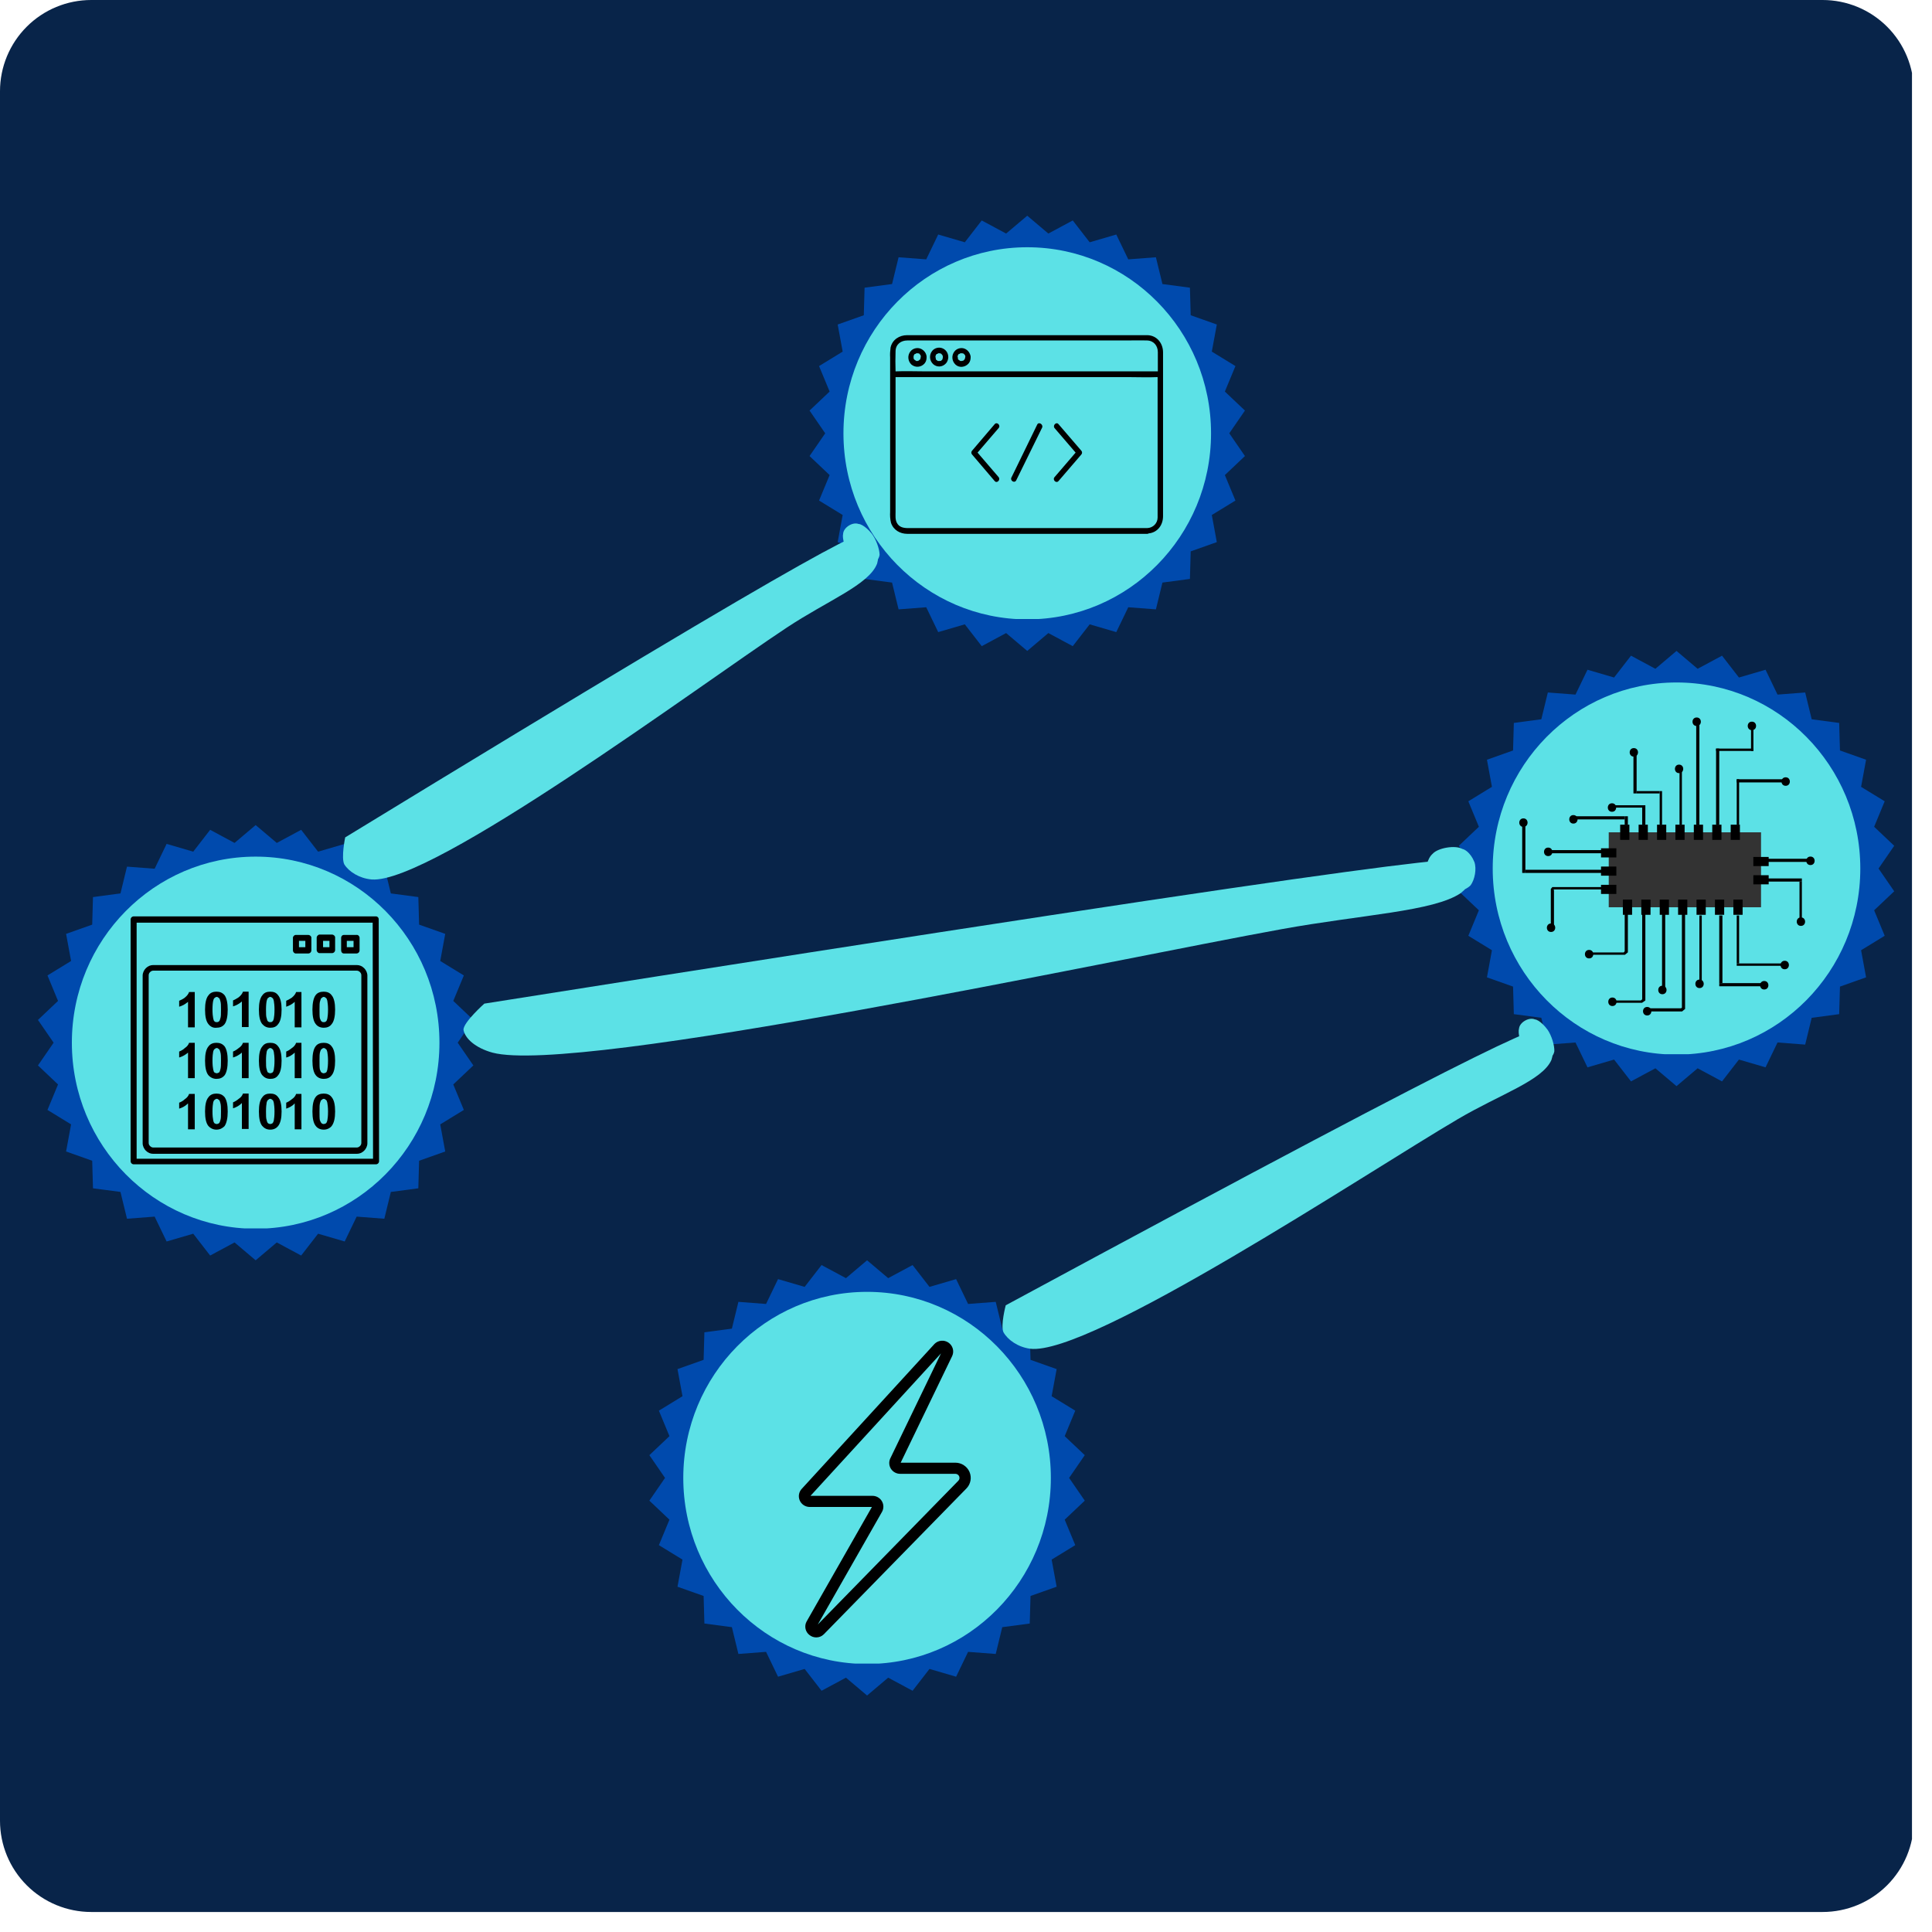 <svg xmlns="http://www.w3.org/2000/svg" xmlns:xlink="http://www.w3.org/1999/xlink" width="1080" zoomAndPan="magnify" viewBox="0 0 810 810" height="1080" preserveAspectRatio="xMidYMid meet" version="1.0"><defs><clipPath id="fee941bd50"><path d="M 0 0 L 802 0 L 802 801.609 L 0 801.609 Z M 0 0 " clip-rule="nonzero"/></clipPath><clipPath id="b2feb75d5e"><path d="M 38.25 0 L 764.141 0 C 774.285 0 784.016 4.031 791.188 11.203 C 798.363 18.375 802.391 28.105 802.391 38.25 L 802.391 763.359 C 802.391 773.504 798.363 783.23 791.188 790.406 C 784.016 797.578 774.285 801.609 764.141 801.609 L 38.25 801.609 C 28.105 801.609 18.375 797.578 11.203 790.406 C 4.031 783.23 0 773.504 0 763.359 L 0 38.25 C 0 28.105 4.031 18.375 11.203 11.203 C 18.375 4.031 28.105 0 38.25 0 Z M 38.25 0 " clip-rule="nonzero"/></clipPath><clipPath id="b289f53012"><path d="M 339.406 90.434 L 521.949 90.434 L 521.949 272.906 L 339.406 272.906 Z M 339.406 90.434 " clip-rule="nonzero"/></clipPath><clipPath id="7fbb266b05"><path d="M 430.68 90.434 L 439.531 97.918 L 449.758 92.426 L 456.855 101.578 L 468.004 98.324 L 473.031 108.738 L 484.621 107.859 L 487.359 119.086 L 498.879 120.621 L 499.207 132.172 L 510.156 136.051 L 508.059 147.414 L 517.961 153.477 L 513.531 164.16 L 521.949 172.129 L 515.383 181.668 L 521.949 191.203 L 513.531 199.176 L 517.961 209.859 L 508.059 215.918 L 510.156 227.285 L 499.207 231.164 L 498.879 242.715 L 487.359 244.246 L 484.621 255.477 L 473.031 254.594 L 468.004 265.016 L 456.855 261.758 L 449.758 270.906 L 439.531 265.414 L 430.68 272.906 L 421.82 265.414 L 411.598 270.906 L 404.5 261.758 L 393.348 265.016 L 388.324 254.594 L 376.734 255.477 L 373.996 244.246 L 362.477 242.715 L 362.148 231.164 L 351.199 227.285 L 353.293 215.918 L 343.395 209.859 L 347.82 199.176 L 339.406 191.203 L 345.969 181.668 L 339.406 172.129 L 347.82 164.16 L 343.395 153.477 L 353.293 147.414 L 351.199 136.051 L 362.148 132.172 L 362.477 120.621 L 373.996 119.086 L 376.734 107.859 L 388.324 108.738 L 393.348 98.324 L 404.5 101.578 L 411.598 92.426 L 421.82 97.918 Z M 430.68 90.434 " clip-rule="nonzero"/></clipPath><clipPath id="a5d08c36f9"><path d="M 272.25 528.387 L 454.793 528.387 L 454.793 710.852 L 272.25 710.852 Z M 272.25 528.387 " clip-rule="nonzero"/></clipPath><clipPath id="29cf3f99ea"><path d="M 363.523 528.387 L 372.375 535.871 L 382.602 530.379 L 389.695 539.531 L 400.852 536.273 L 405.875 546.691 L 417.465 545.809 L 420.203 557.039 L 431.723 558.57 L 432.051 570.121 L 443.004 574 L 440.906 585.367 L 450.805 591.426 L 446.379 602.113 L 454.793 610.082 L 448.23 619.621 L 454.793 629.156 L 446.379 637.129 L 450.805 647.812 L 440.906 653.871 L 443.004 665.238 L 432.051 669.117 L 431.723 680.668 L 420.203 682.199 L 417.465 693.43 L 405.875 692.547 L 400.852 702.969 L 389.695 699.707 L 382.602 708.859 L 372.375 703.367 L 363.523 710.852 L 354.668 703.367 L 344.441 708.859 L 337.348 699.707 L 326.195 702.969 L 321.172 692.547 L 309.578 693.43 L 306.844 682.199 L 295.32 680.668 L 294.992 669.117 L 284.043 665.238 L 286.137 653.871 L 276.242 647.812 L 280.668 637.129 L 272.25 629.156 L 278.816 619.621 L 272.25 610.082 L 280.668 602.113 L 276.242 591.426 L 286.137 585.367 L 284.043 574 L 294.992 570.121 L 295.32 558.57 L 306.844 557.039 L 309.578 545.809 L 321.172 546.691 L 326.195 536.273 L 337.348 539.531 L 344.441 530.379 L 354.668 535.871 Z M 363.523 528.387 " clip-rule="nonzero"/></clipPath><clipPath id="94f47bf390"><path d="M 611.613 272.906 L 794.156 272.906 L 794.156 455.371 L 611.613 455.371 Z M 611.613 272.906 " clip-rule="nonzero"/></clipPath><clipPath id="992ef77b48"><path d="M 702.887 272.906 L 711.738 280.391 L 721.965 274.898 L 729.059 284.051 L 740.211 280.789 L 745.238 291.211 L 756.828 290.328 L 759.562 301.559 L 771.086 303.09 L 771.414 314.641 L 782.363 318.52 L 780.27 329.887 L 790.168 335.945 L 785.742 346.629 L 794.156 354.602 L 787.59 364.137 L 794.156 373.676 L 785.742 381.645 L 790.168 392.332 L 780.27 398.391 L 782.363 409.754 L 771.414 413.637 L 771.086 425.188 L 759.562 426.719 L 756.828 437.949 L 745.238 437.066 L 740.211 447.488 L 729.059 444.227 L 721.965 453.379 L 711.738 447.887 L 702.887 455.371 L 694.031 447.887 L 683.805 453.379 L 676.711 444.227 L 665.559 447.488 L 660.531 437.066 L 648.941 437.949 L 646.207 426.719 L 634.684 425.188 L 634.355 413.637 L 623.41 409.754 L 625.5 398.391 L 615.605 392.332 L 620.027 381.645 L 611.613 373.676 L 618.18 364.137 L 611.613 354.602 L 620.027 346.629 L 615.605 335.945 L 625.5 329.887 L 623.41 318.52 L 634.355 314.641 L 634.684 303.09 L 646.207 301.559 L 648.941 290.328 L 660.531 291.211 L 665.559 280.789 L 676.711 284.051 L 683.805 274.898 L 694.031 280.391 Z M 702.887 272.906 " clip-rule="nonzero"/></clipPath><clipPath id="a355fbfac0"><path d="M 15.914 345.914 L 198.457 345.914 L 198.457 528.387 L 15.914 528.387 Z M 15.914 345.914 " clip-rule="nonzero"/></clipPath><clipPath id="5ff48902de"><path d="M 107.188 345.914 L 116.039 353.402 L 126.266 347.906 L 133.359 357.062 L 144.512 353.805 L 149.535 364.223 L 161.129 363.34 L 163.863 374.57 L 175.387 376.105 L 175.715 387.656 L 186.664 391.531 L 184.57 402.898 L 194.469 408.957 L 190.039 419.641 L 198.457 427.613 L 191.891 437.152 L 198.457 446.688 L 190.039 454.66 L 194.469 465.344 L 184.57 471.402 L 186.664 482.766 L 175.715 486.648 L 175.387 498.199 L 163.863 499.73 L 161.129 510.961 L 149.535 510.074 L 144.512 520.496 L 133.359 517.238 L 126.266 526.391 L 116.039 520.898 L 107.188 528.387 L 98.332 520.898 L 88.105 526.391 L 81.012 517.238 L 69.855 520.496 L 64.832 510.074 L 53.242 510.961 L 50.508 499.73 L 38.984 498.199 L 38.656 486.648 L 27.707 482.766 L 29.801 471.402 L 19.906 465.344 L 24.328 454.66 L 15.914 446.688 L 22.48 437.152 L 15.914 427.613 L 24.328 419.641 L 19.906 408.957 L 29.801 402.898 L 27.707 391.531 L 38.656 387.656 L 38.984 376.105 L 50.508 374.57 L 53.242 363.34 L 64.832 364.223 L 69.855 353.805 L 81.012 357.062 L 88.105 347.906 L 98.332 353.402 Z M 107.188 345.914 " clip-rule="nonzero"/></clipPath><clipPath id="b5a33ce9e0"><path d="M 420 427 L 652 427 L 652 565.898 L 420 565.898 Z M 420 427 " clip-rule="nonzero"/></clipPath><clipPath id="dec9ef320a"><path d="M 416.012 550.316 L 644.23 423.344 L 658.316 448.645 L 430.098 575.613 Z M 416.012 550.316 " clip-rule="nonzero"/></clipPath><clipPath id="3d8e9505be"><path d="M 421.656 547.254 C 644.066 427.09 646.691 429.203 648.766 431.625 C 650.559 434.199 651.758 438.305 651.664 440.738 C 651.297 443.324 647.953 445.777 645.789 445.793 C 643.648 445.195 640.238 442.328 638.973 440.051 C 637.449 437.324 636.254 433.223 636.875 431.09 C 637.246 428.5 641.117 426.348 643.512 427.398 C 645.402 427.539 648.789 431.02 649.777 433.445 C 651.273 436.785 651.664 440.738 650.441 444.395 C 646.594 453.09 629.062 458.672 611.066 469.281 C 573.426 491.414 456.828 568.793 431.785 565.449 C 426.672 564.719 422.461 561.699 420.688 558.516 C 419.441 555.633 421.656 547.254 421.656 547.254 " clip-rule="nonzero"/></clipPath><clipPath id="bf3ad69c13"><path d="M 194 355 L 619 355 L 619 443 L 194 443 Z M 194 355 " clip-rule="nonzero"/></clipPath><clipPath id="82c093c8c3"><path d="M 192.691 422.426 L 616.727 352.027 L 621.469 380.59 L 197.441 450.988 Z M 192.691 422.426 " clip-rule="nonzero"/></clipPath><clipPath id="a359fb21ce"><path d="M 203.051 420.777 C 614.027 355.711 616.598 358.453 618.137 361.363 C 619.16 364.359 618.301 368.723 616.59 371.117 C 614.359 373.598 607.77 375.219 604.516 374.703 C 601.691 373.59 598.438 369.91 598.012 367.34 C 597.5 364.262 598.359 359.898 600.672 357.93 C 602.898 355.449 610.094 354.254 613 355.883 C 615.738 356.484 618.562 360.762 618.477 363.418 C 618.559 367.098 616.59 371.117 612.395 374.453 C 601 382.148 571.121 383.414 537.301 389.559 C 466.578 402.355 241.812 450.754 206.461 441.32 C 199.27 439.344 194.906 435.32 194.309 431.727 C 194.309 428.562 203.051 420.777 203.051 420.777 " clip-rule="nonzero"/></clipPath><clipPath id="f8114cf4db"><path d="M 143.289 219 L 369 219 L 369 369 L 143.289 369 Z M 143.289 219 " clip-rule="nonzero"/></clipPath><clipPath id="6b67cf534d"><path d="M 139.242 354.441 L 360.422 215.586 L 375.824 240.102 L 154.648 378.961 Z M 139.242 354.441 " clip-rule="nonzero"/></clipPath><clipPath id="e1589d111d"><path d="M 144.719 351.086 C 360.457 219.332 363.191 221.305 365.387 223.613 C 367.316 226.09 368.73 230.121 368.77 232.559 C 368.531 235.16 365.328 237.789 363.168 237.918 C 360.996 237.438 357.441 234.75 356.059 232.547 C 354.395 229.902 352.98 225.871 353.492 223.707 C 353.723 221.102 357.473 218.746 359.922 219.668 C 361.816 219.707 365.379 223.004 366.496 225.379 C 368.168 228.633 368.77 232.559 367.742 236.277 C 364.359 245.16 347.145 251.664 329.738 263.207 C 293.316 287.301 180.977 370.738 155.797 368.719 C 150.652 368.262 146.285 365.469 144.344 362.387 C 142.953 359.574 144.719 351.086 144.719 351.086 " clip-rule="nonzero"/></clipPath><clipPath id="7c6981196f"><path d="M 286.469 541.613 L 440.578 541.613 L 440.578 698 L 286.469 698 Z M 286.469 541.613 " clip-rule="nonzero"/></clipPath><clipPath id="5e313dab84"><path d="M 363.523 541.613 C 320.965 541.613 286.469 576.539 286.469 619.621 C 286.469 662.699 320.965 697.629 363.523 697.629 C 406.082 697.629 440.578 662.699 440.578 619.621 C 440.578 576.539 406.082 541.613 363.523 541.613 Z M 363.523 541.613 " clip-rule="nonzero"/></clipPath><clipPath id="7b420c367a"><path d="M 30.129 359.145 L 184.238 359.145 L 184.238 515 L 30.129 515 Z M 30.129 359.145 " clip-rule="nonzero"/></clipPath><clipPath id="c1b3a84f5d"><path d="M 107.188 359.145 C 64.629 359.145 30.129 394.066 30.129 437.152 C 30.129 480.234 64.629 515.156 107.188 515.156 C 149.742 515.156 184.238 480.234 184.238 437.152 C 184.238 394.066 149.742 359.145 107.188 359.145 Z M 107.188 359.145 " clip-rule="nonzero"/></clipPath><clipPath id="82ed00c38d"><path d="M 353.621 103.66 L 507.734 103.66 L 507.734 259.852 L 353.621 259.852 Z M 353.621 103.66 " clip-rule="nonzero"/></clipPath><clipPath id="8bbf2edba3"><path d="M 430.68 103.66 C 388.121 103.66 353.621 138.586 353.621 181.668 C 353.621 224.75 388.121 259.676 430.68 259.676 C 473.234 259.676 507.734 224.75 507.734 181.668 C 507.734 138.586 473.234 103.66 430.68 103.66 Z M 430.68 103.66 " clip-rule="nonzero"/></clipPath><clipPath id="9cac5b54b6"><path d="M 625.828 286.129 L 779.941 286.129 L 779.941 442 L 625.828 442 Z M 625.828 286.129 " clip-rule="nonzero"/></clipPath><clipPath id="203b181ffa"><path d="M 702.887 286.129 C 660.328 286.129 625.828 321.059 625.828 364.137 C 625.828 407.219 660.328 442.145 702.887 442.145 C 745.445 442.145 779.941 407.219 779.941 364.137 C 779.941 321.059 745.445 286.129 702.887 286.129 Z M 702.887 286.129 " clip-rule="nonzero"/></clipPath><clipPath id="72b61ad842"><path d="M 334.641 562 L 407 562 L 407 686.547 L 334.641 686.547 Z M 334.641 562 " clip-rule="nonzero"/></clipPath><clipPath id="616ed387c3"><path d="M 373.074 140.523 L 487.641 140.523 L 487.641 223.812 L 373.074 223.812 Z M 373.074 140.523 " clip-rule="nonzero"/></clipPath><clipPath id="d330c1e35c"><path d="M 709.52 300.809 L 713.871 300.809 L 713.871 305 L 709.52 305 Z M 709.52 300.809 " clip-rule="nonzero"/></clipPath><clipPath id="8f08b13017"><path d="M 688.645 422 L 692.996 422 L 692.996 425.742 L 688.645 425.742 Z M 688.645 422 " clip-rule="nonzero"/></clipPath><clipPath id="221b7ba321"><path d="M 54.707 384.184 L 158.859 384.184 L 158.859 488.223 L 54.707 488.223 Z M 54.707 384.184 " clip-rule="nonzero"/></clipPath></defs><g clip-path="url(#fee941bd50)"><g clip-path="url(#b2feb75d5e)"><path fill="#082449" d="M 0 0 L 801.609 0 L 801.609 801.609 L 0 801.609 Z M 0 0 " fill-opacity="1" fill-rule="nonzero"/></g></g><g clip-path="url(#b289f53012)"><g clip-path="url(#7fbb266b05)"><path fill="#004aad" d="M 339.406 90.434 L 521.949 90.434 L 521.949 272.906 L 339.406 272.906 Z M 339.406 90.434 " fill-opacity="1" fill-rule="nonzero"/></g></g><g clip-path="url(#a5d08c36f9)"><g clip-path="url(#29cf3f99ea)"><path fill="#004aad" d="M 272.25 528.387 L 454.793 528.387 L 454.793 710.852 L 272.25 710.852 Z M 272.25 528.387 " fill-opacity="1" fill-rule="nonzero"/></g></g><g clip-path="url(#94f47bf390)"><g clip-path="url(#992ef77b48)"><path fill="#004aad" d="M 611.613 272.906 L 794.156 272.906 L 794.156 455.371 L 611.613 455.371 Z M 611.613 272.906 " fill-opacity="1" fill-rule="nonzero"/></g></g><g clip-path="url(#a355fbfac0)"><g clip-path="url(#5ff48902de)"><path fill="#004aad" d="M 15.914 345.914 L 198.457 345.914 L 198.457 528.387 L 15.914 528.387 Z M 15.914 345.914 " fill-opacity="1" fill-rule="nonzero"/></g></g><g clip-path="url(#b5a33ce9e0)"><g clip-path="url(#dec9ef320a)"><g clip-path="url(#3d8e9505be)"><path fill="#5ce1e6" d="M 394.938 538.289 L 645.105 399.105 L 677.016 456.418 L 426.852 595.602 Z M 394.938 538.289 " fill-opacity="1" fill-rule="nonzero"/></g></g></g><g clip-path="url(#bf3ad69c13)"><g clip-path="url(#82c093c8c3)"><g clip-path="url(#a359fb21ce)"><path fill="#5ce1e6" d="M 168.812 405.355 L 633.805 328.156 L 644.555 392.859 L 179.562 470.059 Z M 168.812 405.355 " fill-opacity="1" fill-rule="nonzero"/></g></g></g><g clip-path="url(#f8114cf4db)"><g clip-path="url(#6b67cf534d)"><g clip-path="url(#e1589d111d)"><path fill="#5ce1e6" d="M 117.566 343.547 L 360.016 191.332 L 394.914 246.879 L 152.461 399.09 Z M 117.566 343.547 " fill-opacity="1" fill-rule="nonzero"/></g></g></g><g clip-path="url(#7c6981196f)"><g clip-path="url(#5e313dab84)"><path fill="#5ce1e6" d="M 286.469 541.613 L 440.578 541.613 L 440.578 697.469 L 286.469 697.469 Z M 286.469 541.613 " fill-opacity="1" fill-rule="nonzero"/></g></g><g clip-path="url(#7b420c367a)"><g clip-path="url(#c1b3a84f5d)"><path fill="#5ce1e6" d="M 30.129 359.145 L 184.238 359.145 L 184.238 515 L 30.129 515 Z M 30.129 359.145 " fill-opacity="1" fill-rule="nonzero"/></g></g><g clip-path="url(#82ed00c38d)"><g clip-path="url(#8bbf2edba3)"><path fill="#5ce1e6" d="M 353.621 103.66 L 507.734 103.66 L 507.734 259.52 L 353.621 259.52 Z M 353.621 103.66 " fill-opacity="1" fill-rule="nonzero"/></g></g><g clip-path="url(#9cac5b54b6)"><g clip-path="url(#203b181ffa)"><path fill="#5ce1e6" d="M 625.828 286.129 L 779.941 286.129 L 779.941 441.988 L 625.828 441.988 Z M 625.828 286.129 " fill-opacity="1" fill-rule="nonzero"/></g></g><g clip-path="url(#72b61ad842)"><path fill="#000000" d="M 342.227 686.492 C 341.188 686.488 340.258 686.168 339.438 685.539 C 339 685.215 338.633 684.828 338.34 684.371 C 338.039 683.918 337.836 683.426 337.719 682.895 C 337.609 682.367 337.59 681.836 337.668 681.301 C 337.75 680.762 337.926 680.258 338.191 679.789 L 338.215 679.75 L 365.551 631.805 L 339.488 631.805 C 339.039 631.801 338.598 631.738 338.168 631.609 C 337.738 631.48 337.336 631.293 336.961 631.047 C 336.59 630.801 336.258 630.508 335.973 630.164 C 335.684 629.82 335.453 629.445 335.281 629.039 C 335.109 628.625 334.996 628.203 334.949 627.758 C 334.898 627.316 334.918 626.879 335 626.438 C 335.082 626 335.227 625.586 335.434 625.191 C 335.641 624.797 335.898 624.438 336.211 624.121 L 391.742 563.504 L 391.82 563.418 C 392.199 563.043 392.625 562.746 393.109 562.52 C 393.59 562.297 394.098 562.16 394.625 562.113 C 395.16 562.066 395.684 562.105 396.195 562.238 C 396.715 562.371 397.191 562.586 397.629 562.883 C 398.07 563.184 398.445 563.547 398.758 563.977 C 399.07 564.402 399.297 564.867 399.449 565.379 C 399.594 565.883 399.648 566.398 399.613 566.926 C 399.578 567.453 399.453 567.957 399.238 568.441 L 399.207 568.512 L 377.613 613.242 L 400.551 613.242 C 401.18 613.242 401.801 613.332 402.402 613.512 C 403.008 613.691 403.574 613.957 404.098 614.305 C 404.625 614.652 405.09 615.062 405.496 615.543 C 405.898 616.027 406.227 616.555 406.473 617.129 C 406.719 617.707 406.875 618.309 406.941 618.93 C 407.016 619.551 406.992 620.168 406.875 620.785 C 406.758 621.402 406.555 621.988 406.266 622.543 C 405.977 623.102 405.609 623.602 405.172 624.051 L 345.434 685.137 L 345.363 685.203 C 344.496 686.051 343.449 686.48 342.227 686.492 Z M 342.102 681.852 Z M 339.801 627.137 L 365.789 627.137 C 365.984 627.137 366.18 627.145 366.375 627.172 C 366.57 627.195 366.762 627.234 366.953 627.285 C 367.145 627.336 367.332 627.398 367.516 627.473 C 367.695 627.543 367.875 627.629 368.043 627.727 C 368.215 627.82 368.379 627.93 368.535 628.047 C 368.691 628.164 368.844 628.289 368.984 628.426 C 369.125 628.566 369.258 628.707 369.379 628.859 C 369.5 629.016 369.609 629.176 369.711 629.344 C 369.812 629.512 369.902 629.688 369.98 629.863 C 370.059 630.043 370.125 630.227 370.18 630.414 C 370.234 630.602 370.277 630.793 370.309 630.984 C 370.332 631.176 370.352 631.371 370.359 631.566 C 370.359 631.762 370.352 631.957 370.332 632.152 C 370.309 632.344 370.277 632.535 370.23 632.727 C 370.184 632.914 370.125 633.102 370.055 633.281 C 369.984 633.465 369.902 633.641 369.809 633.816 L 369.785 633.852 L 342.867 681.07 L 401.785 620.809 C 402.027 620.562 402.18 620.27 402.246 619.934 C 402.305 619.594 402.27 619.266 402.137 618.949 C 402 618.633 401.789 618.379 401.496 618.191 C 401.207 618 400.887 617.906 400.543 617.906 L 377.395 617.906 C 377.203 617.906 377.016 617.895 376.828 617.871 C 376.641 617.852 376.457 617.812 376.273 617.77 C 376.09 617.723 375.91 617.664 375.734 617.594 C 375.555 617.527 375.383 617.449 375.215 617.359 C 375.051 617.273 374.891 617.172 374.738 617.062 C 374.586 616.953 374.434 616.836 374.297 616.707 C 374.156 616.582 374.027 616.445 373.906 616.305 C 373.781 616.16 373.672 616.012 373.566 615.852 C 373.465 615.695 373.367 615.535 373.285 615.367 C 373.203 615.199 373.129 615.023 373.07 614.848 C 373.008 614.672 372.957 614.492 372.918 614.309 C 372.879 614.125 372.852 613.938 372.84 613.75 C 372.82 613.562 372.816 613.379 372.824 613.191 C 372.832 613.004 372.852 612.816 372.883 612.633 C 372.914 612.445 372.957 612.262 373.012 612.082 C 373.066 611.906 373.129 611.73 373.203 611.555 L 373.238 611.488 L 394.52 567.41 Z M 397.082 567.504 Z M 397.082 567.504 " fill-opacity="1" fill-rule="nonzero"/></g><g clip-path="url(#616ed387c3)"><path fill="#000000" d="M 481.062 140.523 C 480.336 140.523 479.609 140.523 478.879 140.523 L 380.285 140.523 C 377.102 140.523 374.102 142.371 373.375 145.703 C 373.191 147.094 373.102 148.48 373.191 149.871 L 373.191 214.559 C 373.102 216.133 373.191 217.707 373.555 219.188 C 374.559 222.238 377.379 223.812 380.379 223.812 L 481.062 223.812 C 481.246 223.812 481.426 223.719 481.609 223.629 C 485.246 223.258 487.613 220.203 487.613 216.406 L 487.613 147.742 C 487.613 143.852 484.973 140.617 481.062 140.523 Z M 375.469 147.184 C 375.555 144.32 377.742 142.742 380.379 142.742 L 471.602 142.742 C 474.695 142.742 477.879 142.652 480.969 142.742 C 483.703 142.836 485.43 144.965 485.43 147.648 L 485.43 155.699 L 388.109 155.699 C 383.832 155.699 379.648 155.516 375.469 155.699 C 375.375 152.926 375.375 150.055 375.469 147.184 Z M 485.336 216.965 C 485.336 219.371 483.426 221.316 480.969 221.406 C 480.883 221.406 480.789 221.406 480.789 221.406 L 380.832 221.406 C 378.922 221.406 377.012 221.129 376.012 219.188 C 375.285 217.797 375.469 216.223 375.469 214.652 L 375.469 159.031 C 375.469 158.754 375.469 158.383 375.469 158.105 L 472.695 158.105 C 476.973 158.105 481.152 158.289 485.336 158.105 L 485.336 216.039 C 485.336 216.316 485.336 216.688 485.336 216.965 Z M 485.336 216.965 " fill-opacity="1" fill-rule="nonzero"/></g><path fill="#000000" d="M 383.105 150.332 C 383.105 150.242 383.016 150.242 383.105 150.332 Z M 383.105 150.332 " fill-opacity="1" fill-rule="nonzero"/><path fill="#000000" d="M 387.562 152.461 C 388.199 151.723 388.473 150.887 388.473 149.871 C 388.473 149.684 388.473 149.594 388.473 149.406 C 388.289 147.926 387.293 146.723 385.926 146.168 C 384.473 145.613 382.742 146.074 381.742 147.281 C 380.379 148.945 380.562 151.352 382.105 152.832 C 383.746 154.219 386.109 154.035 387.562 152.461 Z M 386.199 149.594 C 386.199 149.594 386.199 149.684 386.199 149.594 C 386.199 149.684 386.199 149.684 386.199 149.684 C 386.199 149.684 386.199 149.684 386.199 149.594 Z M 383.016 149.594 C 383.016 149.5 383.016 149.5 383.016 149.406 C 383.016 149.316 383.105 149.223 383.105 149.035 L 383.195 148.852 L 383.289 148.664 C 383.379 148.574 383.469 148.48 383.562 148.391 L 383.652 148.391 C 383.562 148.48 383.652 148.391 383.746 148.391 C 383.832 148.297 384.016 148.297 384.109 148.203 C 384.109 148.203 383.832 148.297 384.016 148.203 L 384.195 148.113 L 384.379 148.113 C 384.379 148.113 384.379 148.113 384.473 148.113 C 384.473 148.113 384.562 148.113 384.562 148.113 L 384.836 148.113 L 385.289 148.203 C 385.469 148.297 385.469 148.297 385.469 148.297 L 385.652 148.48 C 385.562 148.391 385.469 148.391 385.562 148.48 L 385.832 148.762 C 385.832 148.852 385.926 148.852 385.926 148.945 L 386.016 149.133 C 386.016 149.223 386.016 149.316 386.109 149.316 C 386.109 149.406 386.016 149.5 386.016 149.594 C 386.016 149.684 386.016 149.684 386.016 149.777 C 386.016 149.871 385.926 150.055 385.926 150.148 C 385.926 150.148 385.926 150.242 385.926 150.242 C 385.926 150.242 385.926 150.242 385.926 150.332 C 385.832 150.426 385.746 150.613 385.746 150.703 C 385.746 150.703 385.652 150.797 385.652 150.797 C 385.652 150.797 385.562 150.887 385.562 150.887 L 385.469 150.887 C 385.379 150.98 385.379 150.98 385.469 150.887 C 385.379 150.98 385.289 150.98 385.289 151.074 L 385.199 151.164 L 384.742 151.352 C 384.652 151.352 384.652 151.352 384.562 151.352 L 384.195 151.352 C 384.109 151.352 384.016 151.352 384.016 151.258 L 383.832 151.164 C 383.652 151.074 383.926 151.164 383.926 151.164 C 383.926 151.164 383.652 150.98 383.652 150.98 L 383.469 150.887 C 383.469 150.887 383.195 150.613 383.195 150.613 L 383.105 150.516 L 383.105 150.332 C 383.105 150.332 383.105 150.426 383.105 150.426 C 383.105 150.426 383.016 150.148 383.016 150.055 Z M 383.016 149.594 " fill-opacity="1" fill-rule="nonzero"/><path fill="#000000" d="M 396.66 152.277 C 397.207 151.629 397.477 150.797 397.57 149.965 C 397.57 149.871 397.57 149.871 397.57 149.777 C 397.57 149.777 397.57 149.684 397.57 149.684 C 397.57 148.02 396.566 146.539 395.02 145.984 C 393.566 145.43 391.836 145.891 390.84 147.094 C 389.473 148.762 389.656 151.164 391.203 152.645 C 392.84 154.129 395.203 153.945 396.66 152.277 Z M 392.199 149.594 C 392.199 149.5 392.199 149.5 392.199 149.406 C 392.199 149.316 392.293 149.223 392.293 149.035 L 392.383 148.852 L 392.473 148.664 C 392.566 148.574 392.656 148.48 392.746 148.391 L 392.84 148.391 C 392.84 148.391 392.84 148.391 392.93 148.391 C 393.02 148.297 393.203 148.297 393.293 148.203 C 393.293 148.203 393.02 148.297 393.203 148.203 L 393.383 148.113 L 393.566 148.113 C 393.566 148.113 393.566 148.113 393.656 148.113 C 393.656 148.113 393.746 148.113 393.746 148.113 L 393.93 148.113 L 394.387 148.203 C 394.566 148.297 394.566 148.297 394.566 148.297 C 394.566 148.297 394.656 148.297 394.656 148.391 C 394.656 148.391 394.656 148.391 394.75 148.48 L 395.02 148.762 C 395.02 148.852 395.113 148.852 395.113 148.945 L 395.203 149.133 C 395.293 149.316 395.293 149.406 395.293 149.5 C 395.293 149.5 395.293 149.5 395.293 149.594 C 395.293 149.594 395.293 149.594 395.293 149.684 C 395.293 149.777 395.293 149.777 395.293 149.871 C 395.293 149.965 395.203 150.148 395.203 150.242 C 395.203 150.242 395.203 150.332 395.203 150.332 C 395.203 150.332 395.203 150.332 395.203 150.426 L 395.02 150.797 C 395.02 150.797 394.93 150.887 394.93 150.887 L 394.84 150.98 C 394.75 151.074 394.75 151.074 394.84 150.98 C 394.75 151.074 394.656 151.074 394.656 151.164 L 394.566 151.258 L 394.023 151.352 C 393.93 151.352 393.93 151.352 393.84 151.352 L 393.203 151.352 L 393.02 151.258 C 392.84 151.164 393.113 151.258 393.113 151.258 C 393.113 151.258 392.84 151.074 392.84 151.074 C 392.84 151.074 392.746 150.98 392.656 150.98 C 392.656 150.98 392.383 150.703 392.383 150.703 L 392.293 150.613 L 392.383 150.516 L 392.383 150.426 C 392.383 150.332 392.293 150.332 392.383 150.426 C 392.383 150.332 392.293 150.242 392.293 150.148 C 392.293 150.148 392.293 150.055 392.293 149.965 C 392.199 149.871 392.199 149.684 392.199 149.594 Z M 392.199 149.594 " fill-opacity="1" fill-rule="nonzero"/><path fill="#000000" d="M 392.199 149.594 C 392.293 149.316 392.199 149.5 392.199 149.594 Z M 392.199 149.594 " fill-opacity="1" fill-rule="nonzero"/><path fill="#000000" d="M 406.027 152.461 C 406.664 151.723 406.938 150.887 406.938 149.871 C 406.938 149.684 406.938 149.594 406.938 149.406 C 406.664 147.926 405.754 146.723 404.387 146.168 C 402.934 145.613 401.203 146.074 400.207 147.281 C 398.84 148.945 399.023 151.352 400.57 152.832 C 402.113 154.312 404.57 154.035 406.027 152.461 Z M 404.664 149.594 C 404.664 149.594 404.664 149.684 404.664 149.594 C 404.664 149.684 404.664 149.684 404.664 149.684 C 404.664 149.684 404.664 149.684 404.664 149.594 Z M 401.48 149.594 C 401.48 149.594 401.48 149.5 401.48 149.406 C 401.48 149.316 401.566 149.133 401.566 149.035 L 401.66 148.852 L 401.75 148.664 C 401.844 148.574 401.934 148.48 402.023 148.391 L 402.113 148.391 C 402.023 148.48 402.113 148.391 402.207 148.391 C 402.297 148.297 402.48 148.297 402.57 148.203 C 402.57 148.203 402.297 148.297 402.48 148.203 L 402.664 148.113 L 402.844 148.113 C 402.844 148.113 402.844 148.113 402.934 148.113 C 402.934 148.113 403.027 148.113 403.027 148.113 L 403.391 148.113 L 403.844 148.203 C 404.023 148.297 404.023 148.297 404.023 148.297 L 404.117 148.391 C 404.117 148.391 404.117 148.391 404.207 148.48 L 404.48 148.762 C 404.48 148.852 404.57 148.852 404.57 148.945 C 404.57 149.035 404.664 149.035 404.664 149.133 C 404.664 149.223 404.75 149.316 404.75 149.406 C 404.75 149.5 404.664 149.594 404.664 149.684 C 404.664 149.777 404.664 149.777 404.664 149.871 C 404.664 149.965 404.57 150.148 404.57 150.242 C 404.57 150.242 404.57 150.242 404.57 150.332 C 404.48 150.426 404.387 150.613 404.387 150.703 C 404.387 150.703 404.301 150.797 404.301 150.797 C 404.301 150.797 404.207 150.887 404.207 150.887 C 404.117 150.98 404.117 150.98 404.207 150.887 C 404.117 150.98 404.023 150.98 404.023 151.074 L 403.934 151.164 L 403.207 151.352 C 403.117 151.352 403.117 151.352 403.027 151.352 L 402.664 151.352 L 402.297 151.164 C 402.113 151.164 402.387 151.164 402.387 151.164 C 402.387 151.164 402.113 150.98 402.113 150.98 L 401.934 150.887 C 401.934 150.887 401.75 150.703 401.66 150.613 L 401.566 150.426 L 401.66 150.332 C 401.66 150.242 401.566 150.055 401.566 149.965 L 401.566 149.777 C 401.48 149.777 401.48 149.684 401.48 149.594 Z M 401.48 149.594 " fill-opacity="1" fill-rule="nonzero"/><path fill="#000000" d="M 403.207 151.352 C 403.207 151.258 403.027 151.352 403.207 151.352 Z M 403.207 151.352 " fill-opacity="1" fill-rule="nonzero"/><path fill="#000000" d="M 401.48 149.594 C 401.566 149.316 401.48 149.5 401.48 149.594 Z M 401.48 149.594 " fill-opacity="1" fill-rule="nonzero"/><path fill="#000000" d="M 443.773 177.82 C 442.863 176.707 441.227 178.371 442.137 179.484 L 450.957 189.758 L 442.137 200.027 C 441.133 201.137 442.77 202.805 443.773 201.695 L 453.32 190.59 C 453.777 190.129 453.777 189.387 453.32 188.926 Z M 443.773 177.82 " fill-opacity="1" fill-rule="nonzero"/><path fill="#000000" d="M 417.031 177.82 L 407.57 188.926 C 407.117 189.387 407.117 190.129 407.57 190.59 L 417.031 201.695 C 418.031 202.805 419.578 201.137 418.668 200.027 L 409.848 189.758 L 418.668 179.484 C 419.672 178.371 418.031 176.707 417.031 177.82 Z M 417.031 177.82 " fill-opacity="1" fill-rule="nonzero"/><path fill="#000000" d="M 434.859 178.004 L 425.398 197.438 L 424.035 200.215 C 423.398 201.508 425.309 202.715 426.039 201.418 L 435.586 181.984 L 436.949 179.203 C 437.406 177.91 435.496 176.707 434.859 178.004 Z M 434.859 178.004 " fill-opacity="1" fill-rule="nonzero"/><path fill="#333333" d="M 674.469 348.953 L 738.324 348.953 L 738.324 380.371 L 674.469 380.371 Z M 674.469 348.953 " fill-opacity="1" fill-rule="nonzero"/><path fill="#000000" d="M 730.598 383.535 L 726.734 383.535 L 726.734 377.168 L 730.598 377.168 Z M 722.871 383.535 L 719.004 383.535 L 719.004 377.168 L 722.871 377.168 Z M 715.141 383.535 L 711.277 383.535 L 711.277 377.168 L 715.141 377.168 Z M 707.414 383.535 L 703.547 383.535 L 703.547 377.168 L 707.414 377.168 Z M 699.719 383.535 L 695.852 383.535 L 695.852 377.168 L 699.719 377.168 Z M 691.988 383.535 L 688.125 383.535 L 688.125 377.168 L 691.988 377.168 Z M 684.262 383.535 L 680.395 383.535 L 680.395 377.168 L 684.262 377.168 Z M 677.664 374.793 L 671.238 374.793 L 671.238 370.965 L 677.664 370.965 Z M 741.523 370.766 L 735.094 370.766 L 735.094 366.938 L 741.523 366.938 Z M 677.664 367.133 L 671.238 367.133 L 671.238 363.305 L 677.664 363.305 Z M 741.523 363.109 L 735.094 363.109 L 735.094 359.281 L 741.523 359.281 Z M 677.664 359.48 L 671.238 359.48 L 671.238 355.652 L 677.664 355.652 Z M 729.465 352.121 L 725.602 352.121 L 725.602 345.75 L 729.465 345.75 Z M 721.734 352.121 L 717.871 352.121 L 717.871 345.75 L 721.734 345.75 Z M 714.008 352.121 L 710.145 352.121 L 710.145 345.75 L 714.008 345.75 Z M 706.281 352.121 L 702.418 352.121 L 702.418 345.75 L 706.281 345.75 Z M 698.582 352.121 L 694.719 352.121 L 694.719 345.75 L 698.582 345.75 Z M 690.859 352.121 L 686.996 352.121 L 686.996 345.75 L 690.859 345.75 Z M 683.129 352.121 L 679.266 352.121 L 679.266 345.75 L 683.129 345.75 Z M 683.129 352.121 " fill-opacity="1" fill-rule="nonzero"/><path fill="#000000" d="M 728.133 326.711 L 729.133 326.711 L 729.133 345.852 L 728.133 345.852 Z M 728.133 326.711 " fill-opacity="1" fill-rule="nonzero"/><path fill="#000000" d="M 728.133 326.711 L 748.449 326.711 L 748.449 328.031 L 728.133 328.031 Z M 728.133 326.711 " fill-opacity="1" fill-rule="nonzero"/><path fill="#000000" d="M 748.652 329.453 C 750.984 329.453 750.984 325.887 748.652 325.887 C 746.32 325.887 746.32 329.453 748.652 329.453 Z M 748.652 329.453 " fill-opacity="1" fill-rule="nonzero"/><path fill="#000000" d="M 719.473 313.844 L 720.805 313.844 L 720.805 345.852 L 719.473 345.852 Z M 719.473 313.844 " fill-opacity="1" fill-rule="nonzero"/><path fill="#000000" d="M 719.473 313.844 L 735.129 313.844 L 735.129 314.832 L 719.473 314.832 Z M 719.473 313.844 " fill-opacity="1" fill-rule="nonzero"/><path fill="#000000" d="M 734.129 304.273 L 735.129 304.273 L 735.129 314.832 L 734.129 314.832 Z M 734.129 304.273 " fill-opacity="1" fill-rule="nonzero"/><path fill="#000000" d="M 734.492 306.121 C 736.828 306.121 736.828 302.559 734.492 302.559 C 732.164 302.559 732.164 306.121 734.492 306.121 Z M 734.492 306.121 " fill-opacity="1" fill-rule="nonzero"/><path fill="#000000" d="M 711.145 302.953 L 712.477 302.953 L 712.477 345.852 L 711.145 345.852 Z M 711.145 302.953 " fill-opacity="1" fill-rule="nonzero"/><path fill="#000000" d="M 704.148 322.094 L 705.148 322.094 L 705.148 345.852 L 704.148 345.852 Z M 704.148 322.094 " fill-opacity="1" fill-rule="nonzero"/><path fill="#000000" d="M 695.82 331.664 L 696.82 331.664 L 696.82 345.852 L 695.82 345.852 Z M 695.82 331.664 " fill-opacity="1" fill-rule="nonzero"/><path fill="#000000" d="M 686.16 331.664 L 695.82 331.664 L 695.82 332.652 L 686.16 332.652 Z M 686.16 331.664 " fill-opacity="1" fill-rule="nonzero"/><path fill="#000000" d="M 684.828 314.832 L 686.16 314.832 L 686.16 332.652 L 684.828 332.652 Z M 684.828 314.832 " fill-opacity="1" fill-rule="nonzero"/><path fill="#000000" d="M 688.492 337.605 L 689.824 337.605 L 689.824 345.852 L 688.492 345.852 Z M 688.492 337.605 " fill-opacity="1" fill-rule="nonzero"/><path fill="#000000" d="M 676.5 337.605 L 688.492 337.605 L 688.492 338.594 L 676.5 338.594 Z M 676.5 337.605 " fill-opacity="1" fill-rule="nonzero"/><path fill="#000000" d="M 681.164 342.223 L 682.496 342.223 L 682.496 345.852 L 681.164 345.852 Z M 681.164 342.223 " fill-opacity="1" fill-rule="nonzero"/><path fill="#000000" d="M 659.844 342.223 L 681.164 342.223 L 681.164 343.539 L 659.844 343.539 Z M 659.844 342.223 " fill-opacity="1" fill-rule="nonzero"/><path fill="#000000" d="M 659.645 345.289 C 661.977 345.289 661.977 341.727 659.645 341.727 C 657.348 341.727 657.348 345.289 659.645 345.289 Z M 659.645 345.289 " fill-opacity="1" fill-rule="nonzero"/><path fill="#000000" d="M 675.832 340.34 C 678.164 340.34 678.164 336.777 675.832 336.777 C 673.504 336.777 673.504 340.34 675.832 340.34 Z M 675.832 340.34 " fill-opacity="1" fill-rule="nonzero"/><path fill="#000000" d="M 684.992 317.207 C 687.328 317.207 687.328 313.645 684.992 313.645 C 682.664 313.645 682.695 317.207 684.992 317.207 Z M 684.992 317.207 " fill-opacity="1" fill-rule="nonzero"/><path fill="#000000" d="M 703.949 324.137 C 706.281 324.137 706.281 320.574 703.949 320.574 C 701.648 320.574 701.648 324.137 703.949 324.137 Z M 703.949 324.137 " fill-opacity="1" fill-rule="nonzero"/><g clip-path="url(#d330c1e35c)"><path fill="#000000" d="M 711.34 304.371 C 713.676 304.371 713.676 300.809 711.34 300.809 C 709.012 300.809 709.012 304.371 711.34 304.371 Z M 711.34 304.371 " fill-opacity="1" fill-rule="nonzero"/></g><path fill="#000000" d="M 741.125 360.043 L 759.113 360.043 L 759.113 361.359 L 741.125 361.359 Z M 741.125 360.043 " fill-opacity="1" fill-rule="nonzero"/><path fill="#000000" d="M 741.125 368.293 L 755.445 368.293 L 755.445 369.609 L 741.125 369.609 Z M 741.125 368.293 " fill-opacity="1" fill-rule="nonzero"/><path fill="#000000" d="M 754.445 369.609 L 755.445 369.609 L 755.445 386.109 L 754.445 386.109 Z M 754.445 369.609 " fill-opacity="1" fill-rule="nonzero"/><path fill="#000000" d="M 759.043 362.68 C 761.379 362.68 761.379 359.117 759.043 359.117 C 756.715 359.117 756.715 362.68 759.043 362.68 Z M 759.043 362.68 " fill-opacity="1" fill-rule="nonzero"/><path fill="#000000" d="M 755.047 388.188 C 757.379 388.188 757.379 384.625 755.047 384.625 C 752.715 384.625 752.715 388.188 755.047 388.188 Z M 755.047 388.188 " fill-opacity="1" fill-rule="nonzero"/><path fill="#000000" d="M 728.133 383.801 L 729.133 383.801 L 729.133 403.93 L 728.133 403.93 Z M 728.133 383.801 " fill-opacity="1" fill-rule="nonzero"/><path fill="#000000" d="M 728.133 403.93 L 748.449 403.93 L 748.449 404.918 L 728.133 404.918 Z M 728.133 403.93 " fill-opacity="1" fill-rule="nonzero"/><path fill="#000000" d="M 720.805 383.801 L 722.137 383.801 L 722.137 412.18 L 720.805 412.18 Z M 720.805 383.801 " fill-opacity="1" fill-rule="nonzero"/><path fill="#000000" d="M 720.805 412.18 L 740.121 412.18 L 740.121 413.5 L 720.805 413.5 Z M 720.805 412.18 " fill-opacity="1" fill-rule="nonzero"/><path fill="#000000" d="M 712.477 383.801 L 713.477 383.801 L 713.477 412.18 L 712.477 412.18 Z M 712.477 383.801 " fill-opacity="1" fill-rule="nonzero"/><path fill="#000000" d="M 705.215 424.059 L 690.824 424.059 L 690.824 422.738 L 704.715 422.738 L 705.148 422.508 L 705.148 382.48 L 706.48 382.48 L 706.48 423.004 Z M 705.215 424.059 " fill-opacity="1" fill-rule="nonzero"/><path fill="#000000" d="M 696.82 382.48 L 698.152 382.48 L 698.152 414.488 L 696.82 414.488 Z M 696.82 382.48 " fill-opacity="1" fill-rule="nonzero"/><path fill="#000000" d="M 688.426 420.43 L 676.5 420.43 L 676.5 419.441 L 687.926 419.441 L 688.492 418.977 L 688.492 381.488 L 689.824 381.488 L 689.824 419.441 Z M 688.426 420.43 " fill-opacity="1" fill-rule="nonzero"/><path fill="#000000" d="M 681.262 400.297 L 666.84 400.297 L 666.84 399.309 L 680.762 399.309 L 681.164 398.812 L 681.164 381.488 L 682.496 381.488 L 682.496 399.277 Z M 681.262 400.297 " fill-opacity="1" fill-rule="nonzero"/><path fill="#000000" d="M 748.254 406.371 C 750.586 406.371 750.586 402.809 748.254 402.809 C 745.918 402.809 745.918 406.371 748.254 406.371 Z M 748.254 406.371 " fill-opacity="1" fill-rule="nonzero"/><path fill="#000000" d="M 739.656 414.852 C 741.988 414.852 741.988 411.289 739.656 411.289 C 737.328 411.289 737.359 414.852 739.656 414.852 Z M 739.656 414.852 " fill-opacity="1" fill-rule="nonzero"/><path fill="#000000" d="M 712.543 414.258 C 714.875 414.258 714.875 410.695 712.543 410.695 C 710.211 410.695 710.211 414.258 712.543 414.258 Z M 712.543 414.258 " fill-opacity="1" fill-rule="nonzero"/><path fill="#000000" d="M 696.953 416.832 C 699.285 416.832 699.285 413.27 696.953 413.27 C 694.656 413.27 694.656 416.832 696.953 416.832 Z M 696.953 416.832 " fill-opacity="1" fill-rule="nonzero"/><g clip-path="url(#8f08b13017)"><path fill="#000000" d="M 690.59 425.738 C 692.922 425.738 692.922 422.176 690.59 422.176 C 688.258 422.176 688.258 425.738 690.59 425.738 Z M 690.59 425.738 " fill-opacity="1" fill-rule="nonzero"/></g><path fill="#000000" d="M 676 421.781 C 678.332 421.781 678.332 418.219 676 418.219 C 673.703 418.219 673.703 421.781 676 421.781 Z M 676 421.781 " fill-opacity="1" fill-rule="nonzero"/><path fill="#000000" d="M 666.238 401.816 C 668.574 401.816 668.574 398.254 666.238 398.254 C 663.906 398.254 663.906 401.816 666.238 401.816 Z M 666.238 401.816 " fill-opacity="1" fill-rule="nonzero"/><path fill="#000000" d="M 648.852 356.41 L 672.836 356.41 L 672.836 357.73 L 648.852 357.73 Z M 648.852 356.41 " fill-opacity="1" fill-rule="nonzero"/><path fill="#000000" d="M 639.523 364.66 L 674.168 364.66 L 674.168 365.98 L 639.523 365.98 Z M 639.523 364.66 " fill-opacity="1" fill-rule="nonzero"/><path fill="#000000" d="M 638.191 344.531 L 639.523 344.531 L 639.523 365.98 L 638.191 365.98 Z M 638.191 344.531 " fill-opacity="1" fill-rule="nonzero"/><path fill="#000000" d="M 651.516 388.418 L 650.184 388.418 L 650.184 372.715 L 650.816 371.918 L 674.168 371.918 L 674.168 372.91 L 651.316 372.91 L 651.516 373.207 Z M 651.516 388.418 " fill-opacity="1" fill-rule="nonzero"/><path fill="#000000" d="M 638.691 346.676 C 641.023 346.676 641.023 343.113 638.691 343.113 C 636.395 343.113 636.395 346.676 638.691 346.676 Z M 638.691 346.676 " fill-opacity="1" fill-rule="nonzero"/><path fill="#000000" d="M 649.082 358.918 C 651.418 358.918 651.418 355.355 649.082 355.355 C 646.754 355.355 646.754 358.918 649.082 358.918 Z M 649.082 358.918 " fill-opacity="1" fill-rule="nonzero"/><path fill="#000000" d="M 650.285 390.73 C 652.613 390.73 652.613 387.164 650.285 387.164 C 647.953 387.199 647.953 390.73 650.285 390.73 Z M 650.285 390.73 " fill-opacity="1" fill-rule="nonzero"/><path fill="#000000" d="M 148.227 397.113 L 148.227 394.469 L 145.402 394.469 L 145.402 397.113 Z M 150.754 393.148 L 150.754 398.434 C 150.754 399.172 150.156 399.754 149.414 399.754 L 144.211 399.754 C 143.469 399.754 143.023 399.172 143.023 398.434 L 143.023 393.148 C 143.023 392.562 143.469 391.973 144.211 391.973 L 149.414 391.973 C 150.16 391.828 150.754 392.562 150.754 393.148 Z M 150.754 393.148 " fill-opacity="1" fill-rule="nonzero"/><path fill="#000000" d="M 133.957 391.828 L 139.16 391.828 C 139.906 391.828 140.5 392.414 140.5 393.004 L 140.5 398.289 C 140.5 399.023 139.906 399.609 139.16 399.609 L 133.957 399.609 C 133.363 399.609 132.77 399.023 132.77 398.289 L 132.77 393.004 C 132.77 392.562 133.363 391.828 133.957 391.828 Z M 138.121 394.469 L 135.445 394.469 L 135.445 397.113 L 138.121 397.113 Z M 138.121 394.469 " fill-opacity="1" fill-rule="nonzero"/><path fill="#000000" d="M 135.742 471.262 C 136.043 471.262 136.336 471.113 136.637 470.969 C 136.934 470.676 137.082 470.379 137.23 469.793 C 137.379 469.059 137.527 467.883 137.527 465.977 C 137.527 464.359 137.379 463.184 137.23 462.305 C 137.082 461.715 136.934 461.273 136.637 461.129 C 136.336 460.836 136.043 460.688 135.742 460.688 C 135.445 460.688 135.148 460.836 134.852 461.129 C 134.555 461.273 134.402 461.715 134.258 462.16 C 133.957 462.891 133.957 464.215 133.957 465.977 C 133.957 467.738 133.957 468.91 134.109 469.648 C 134.402 470.379 134.555 470.676 134.852 470.969 C 135.148 471.113 135.297 471.262 135.742 471.262 Z M 135.742 458.488 C 137.082 458.488 138.27 458.93 139.016 459.953 C 140.055 461.133 140.5 463.184 140.5 465.977 C 140.5 468.766 140.051 470.82 139.016 472.145 C 138.27 473.023 137.082 473.609 135.742 473.609 C 134.258 473.609 133.07 473.023 132.324 471.992 C 131.434 470.82 130.988 468.91 130.988 465.977 C 130.988 463.039 131.434 461.133 132.324 459.953 C 133.07 458.93 134.258 458.488 135.742 458.488 Z M 135.742 458.488 " fill-opacity="1" fill-rule="nonzero"/><path fill="#000000" d="M 135.742 428.535 C 136.043 428.535 136.336 428.535 136.637 428.238 C 136.934 428.094 137.082 427.652 137.23 427.066 C 137.379 426.332 137.527 425.16 137.527 423.246 C 137.527 421.633 137.379 420.457 137.23 419.574 C 137.082 418.992 136.934 418.551 136.637 418.402 C 136.336 418.109 136.043 417.961 135.742 417.961 C 135.445 417.961 135.148 418.109 134.852 418.402 C 134.555 418.551 134.402 418.992 134.258 419.574 C 133.957 420.168 133.957 421.488 133.957 423.246 C 133.957 425.012 133.957 426.184 134.109 426.918 C 134.402 427.652 134.555 428.094 134.852 428.238 C 135.148 428.535 135.297 428.535 135.742 428.535 Z M 135.742 415.762 C 137.082 415.762 138.27 416.199 139.016 417.23 C 140.055 418.402 140.5 420.605 140.5 423.25 C 140.5 426.039 140.051 428.238 139.016 429.414 C 138.27 430.445 137.082 430.887 135.742 430.887 C 134.258 430.887 133.07 430.297 132.324 429.27 C 131.434 428.094 130.988 426.184 130.988 423.25 C 130.988 420.605 131.434 418.402 132.324 417.23 C 133.07 416.199 134.258 415.762 135.742 415.762 Z M 135.742 415.762 " fill-opacity="1" fill-rule="nonzero"/><path fill="#000000" d="M 135.742 437.199 C 137.082 437.199 138.27 437.637 139.016 438.668 C 140.055 439.84 140.5 442.047 140.5 444.688 C 140.5 447.477 140.051 449.676 139.016 450.855 C 138.27 451.883 137.082 452.324 135.742 452.324 C 134.258 452.324 133.07 451.734 132.324 450.711 C 131.434 449.535 130.988 447.477 130.988 444.688 C 130.988 441.895 131.434 439.844 132.324 438.668 C 133.07 437.637 134.258 437.199 135.742 437.199 Z M 135.742 449.973 C 136.043 449.973 136.336 449.824 136.637 449.676 C 136.934 449.531 137.082 449.09 137.23 448.5 C 137.379 447.77 137.527 446.594 137.527 444.684 C 137.527 443.07 137.379 441.895 137.23 441.012 C 137.082 440.426 136.934 439.988 136.637 439.84 C 136.336 439.547 136.043 439.395 135.742 439.395 C 135.445 439.395 135.148 439.547 134.852 439.84 C 134.555 439.988 134.402 440.426 134.258 440.867 C 133.957 441.602 133.957 442.922 133.957 444.684 C 133.957 446.445 133.957 447.621 134.109 448.355 C 134.402 449.09 134.555 449.531 134.852 449.676 C 135.148 449.824 135.297 449.973 135.742 449.973 Z M 135.742 449.973 " fill-opacity="1" fill-rule="nonzero"/><path fill="#000000" d="M 128.016 397.113 L 128.016 394.469 L 125.344 394.469 L 125.344 397.113 Z M 129.207 399.754 L 124.004 399.754 C 123.41 399.754 122.816 399.172 122.816 398.434 L 122.816 393.148 C 122.816 392.562 123.41 391.973 124.004 391.973 L 129.207 391.973 C 129.949 391.973 130.543 392.562 130.543 393.148 L 130.543 398.434 C 130.539 399.172 129.949 399.754 129.207 399.754 Z M 129.207 399.754 " fill-opacity="1" fill-rule="nonzero"/><path fill="#000000" d="M 123.559 420.02 C 122.668 420.898 121.328 421.633 119.992 422.074 L 119.992 419.574 C 120.734 419.285 121.477 418.844 122.371 418.258 C 123.262 417.52 123.855 416.789 124.152 415.906 L 126.383 415.906 L 126.383 430.734 L 123.559 430.734 Z M 123.559 420.02 " fill-opacity="1" fill-rule="nonzero"/><path fill="#000000" d="M 119.992 443.363 L 119.992 440.867 C 120.734 440.574 121.477 440.133 122.371 439.398 C 123.262 438.812 123.855 438.078 124.152 437.199 L 126.383 437.199 L 126.383 452.031 L 123.559 452.031 L 123.559 441.309 C 122.668 442.188 121.328 443.07 119.992 443.363 Z M 119.992 443.363 " fill-opacity="1" fill-rule="nonzero"/><path fill="#000000" d="M 119.992 464.801 L 119.992 462.305 C 120.734 462.012 121.477 461.57 122.371 460.836 C 123.262 460.25 123.855 459.516 124.152 458.637 L 126.383 458.637 L 126.383 473.465 L 123.559 473.465 L 123.559 462.602 C 122.668 463.625 121.328 464.359 119.992 464.801 Z M 119.992 464.801 " fill-opacity="1" fill-rule="nonzero"/><path fill="#000000" d="M 115.09 423.246 C 115.09 421.633 114.938 420.457 114.793 419.574 C 114.645 418.992 114.492 418.551 114.199 418.402 C 113.898 418.109 113.605 417.961 113.305 417.961 C 113.008 417.961 112.711 418.109 112.414 418.402 C 112.117 418.551 111.965 418.992 111.816 419.574 C 111.672 420.168 111.52 421.488 111.52 423.246 C 111.52 425.012 111.52 426.184 111.816 426.918 C 111.965 427.652 112.117 428.094 112.414 428.238 C 112.711 428.535 113.008 428.535 113.305 428.535 C 113.605 428.535 113.898 428.535 114.199 428.238 C 114.492 428.094 114.645 427.652 114.793 427.066 C 114.938 426.332 115.09 425.16 115.09 423.246 Z M 116.574 417.23 C 117.617 418.402 118.059 420.605 118.059 423.25 C 118.059 426.039 117.613 428.238 116.574 429.414 C 115.832 430.445 114.793 430.887 113.305 430.887 C 111.816 430.887 110.781 430.297 109.887 429.27 C 108.996 428.094 108.547 426.184 108.547 423.25 C 108.547 420.605 108.996 418.402 110.035 417.23 C 110.777 416.199 111.816 415.762 113.305 415.762 C 114.789 415.762 115.832 416.199 116.574 417.23 Z M 116.574 417.23 " fill-opacity="1" fill-rule="nonzero"/><path fill="#000000" d="M 115.09 444.684 C 115.09 443.07 114.938 441.895 114.793 441.016 C 114.645 440.426 114.492 439.988 114.199 439.84 C 113.898 439.547 113.605 439.395 113.305 439.395 C 113.008 439.395 112.711 439.547 112.414 439.84 C 112.117 439.988 111.965 440.426 111.816 440.867 C 111.672 441.602 111.52 442.922 111.52 444.684 C 111.52 446.445 111.52 447.621 111.816 448.355 C 111.965 449.09 112.117 449.531 112.414 449.676 C 112.711 449.828 113.008 449.973 113.305 449.973 C 113.605 449.973 113.898 449.828 114.199 449.676 C 114.492 449.531 114.645 449.09 114.793 448.5 C 114.938 447.621 115.09 446.445 115.09 444.684 Z M 116.574 438.664 C 117.617 439.84 118.059 442.043 118.059 444.684 C 118.059 447.477 117.613 449.676 116.574 450.852 C 115.832 451.883 114.793 452.324 113.305 452.324 C 111.816 452.324 110.781 451.734 109.887 450.707 C 108.996 449.531 108.547 447.477 108.547 444.688 C 108.547 441.895 108.996 439.84 110.035 438.668 C 110.777 437.637 111.816 437.199 113.305 437.199 C 114.789 437.199 115.832 437.637 116.574 438.664 Z M 116.574 438.664 " fill-opacity="1" fill-rule="nonzero"/><path fill="#000000" d="M 115.09 465.977 C 115.09 464.359 114.938 463.188 114.793 462.305 C 114.645 461.715 114.492 461.273 114.199 461.133 C 113.898 460.836 113.605 460.688 113.305 460.688 C 113.008 460.688 112.711 460.836 112.414 461.133 C 112.117 461.273 111.965 461.715 111.816 462.16 C 111.672 462.891 111.52 464.215 111.52 465.977 C 111.52 467.738 111.52 468.914 111.816 469.648 C 111.965 470.379 112.117 470.676 112.414 470.969 C 112.711 471.117 113.008 471.262 113.305 471.262 C 113.605 471.262 113.898 471.117 114.199 470.969 C 114.492 470.676 114.645 470.379 114.793 469.793 C 114.938 469.059 115.09 467.738 115.09 465.977 Z M 116.574 459.953 C 117.617 461.133 118.059 463.188 118.059 465.977 C 118.059 468.766 117.613 470.82 116.574 472.145 C 115.832 473.027 114.793 473.609 113.305 473.609 C 111.816 473.609 110.781 473.023 109.887 471.996 C 108.996 470.82 108.547 468.914 108.547 465.977 C 108.547 463.188 108.996 461.133 110.035 459.953 C 110.777 458.93 111.816 458.488 113.305 458.488 C 114.789 458.488 115.832 458.93 116.574 459.953 Z M 116.574 459.953 " fill-opacity="1" fill-rule="nonzero"/><path fill="#000000" d="M 104.238 415.762 L 104.238 430.59 L 101.418 430.59 L 101.418 419.871 C 100.375 420.754 99.188 421.488 97.703 421.93 L 97.703 419.434 C 98.445 419.137 99.188 418.695 100.082 418.109 C 100.973 417.375 101.566 416.641 101.863 415.762 Z M 104.238 415.762 " fill-opacity="1" fill-rule="nonzero"/><path fill="#000000" d="M 104.238 437.199 L 104.238 452.027 L 101.418 452.027 L 101.418 441.309 C 100.375 442.188 99.188 442.922 97.703 443.363 L 97.703 440.867 C 98.445 440.574 99.188 440.133 100.082 439.398 C 100.973 438.812 101.566 438.078 101.863 437.199 Z M 104.238 437.199 " fill-opacity="1" fill-rule="nonzero"/><path fill="#000000" d="M 104.238 458.488 L 104.238 473.316 L 101.418 473.316 L 101.418 462.449 C 100.375 463.48 99.188 464.215 97.703 464.656 L 97.703 462.16 C 98.445 461.867 99.188 461.426 100.082 460.691 C 100.973 460.102 101.566 459.371 101.863 458.488 Z M 104.238 458.488 " fill-opacity="1" fill-rule="nonzero"/><path fill="#000000" d="M 92.652 423.246 C 92.652 421.633 92.652 420.457 92.352 419.574 C 92.207 418.992 92.055 418.551 91.758 418.402 C 91.461 418.109 91.164 417.961 90.867 417.961 C 90.566 417.961 90.273 418.109 89.973 418.402 C 89.68 418.551 89.527 418.992 89.383 419.574 C 89.234 420.168 89.082 421.488 89.082 423.246 C 89.082 425.012 89.234 426.184 89.383 426.918 C 89.527 427.652 89.68 428.094 89.973 428.238 C 90.273 428.535 90.566 428.535 90.867 428.535 C 91.164 428.535 91.461 428.535 91.758 428.238 C 92.055 428.094 92.207 427.652 92.352 427.066 C 92.652 426.332 92.652 425.16 92.652 423.246 Z M 87.305 429.27 C 86.41 428.094 85.965 426.184 85.965 423.246 C 85.965 420.605 86.41 418.402 87.449 417.23 C 88.191 416.199 89.383 415.758 90.719 415.758 C 92.203 415.758 93.246 416.199 94.137 417.23 C 95.027 418.402 95.473 420.605 95.473 423.246 C 95.473 426.039 95.027 428.238 94.137 429.414 C 93.246 430.445 92.207 430.883 90.719 430.883 C 89.383 431.031 88.191 430.445 87.305 429.27 Z M 87.305 429.27 " fill-opacity="1" fill-rule="nonzero"/><path fill="#000000" d="M 92.652 444.684 C 92.652 443.07 92.652 441.895 92.352 441.016 C 92.207 440.426 92.055 439.988 91.758 439.84 C 91.461 439.547 91.164 439.395 90.867 439.395 C 90.566 439.395 90.273 439.547 89.973 439.84 C 89.68 439.988 89.527 440.426 89.383 440.867 C 89.234 441.602 89.082 442.922 89.082 444.684 C 89.082 446.445 89.234 447.621 89.383 448.355 C 89.527 449.09 89.68 449.531 89.973 449.676 C 90.273 449.828 90.566 449.973 90.867 449.973 C 91.164 449.973 91.461 449.828 91.758 449.676 C 92.055 449.531 92.207 449.09 92.352 448.5 C 92.652 447.621 92.652 446.445 92.652 444.684 Z M 87.305 450.707 C 86.41 449.531 85.965 447.477 85.965 444.684 C 85.965 441.895 86.41 439.84 87.449 438.664 C 88.191 437.637 89.383 437.195 90.719 437.195 C 92.203 437.195 93.246 437.637 94.137 438.664 C 95.027 439.84 95.473 442.043 95.473 444.684 C 95.473 447.477 95.027 449.676 94.137 450.852 C 93.246 451.883 92.207 452.324 90.719 452.324 C 89.383 452.32 88.191 451.734 87.305 450.707 Z M 87.305 450.707 " fill-opacity="1" fill-rule="nonzero"/><path fill="#000000" d="M 92.352 469.793 C 92.652 469.059 92.652 467.883 92.652 465.977 C 92.652 464.359 92.652 463.184 92.352 462.305 C 92.207 461.715 92.055 461.273 91.758 461.129 C 91.461 460.836 91.164 460.688 90.867 460.688 C 90.566 460.688 90.273 460.836 89.973 461.129 C 89.68 461.273 89.527 461.715 89.383 462.16 C 89.234 462.891 89.082 464.215 89.082 465.977 C 89.082 467.738 89.234 468.91 89.383 469.648 C 89.527 470.379 89.68 470.676 89.973 470.969 C 90.273 471.113 90.566 471.262 90.867 471.262 C 91.164 471.262 91.461 471.113 91.758 470.969 C 92.055 470.676 92.207 470.379 92.352 469.793 Z M 87.305 471.996 C 86.41 470.82 85.965 468.914 85.965 465.977 C 85.965 463.188 86.41 461.133 87.449 459.953 C 88.191 458.93 89.383 458.488 90.723 458.488 C 92.207 458.488 93.246 458.93 94.141 459.953 C 95.027 461.133 95.473 463.188 95.473 465.977 C 95.473 468.766 95.027 470.82 94.141 472.145 C 93.246 473.027 92.207 473.609 90.723 473.609 C 89.383 473.609 88.191 473.023 87.305 471.996 Z M 87.305 471.996 " fill-opacity="1" fill-rule="nonzero"/><path fill="#000000" d="M 78.832 462.602 C 77.789 463.625 76.605 464.359 75.117 464.801 L 75.117 462.305 C 75.859 462.012 76.75 461.57 77.492 460.836 C 78.383 460.25 78.98 459.516 79.277 458.637 L 81.652 458.637 L 81.652 473.465 L 78.832 473.465 Z M 78.832 462.602 " fill-opacity="1" fill-rule="nonzero"/><path fill="#000000" d="M 78.832 441.309 C 77.789 442.188 76.605 442.922 75.117 443.363 L 75.117 440.867 C 75.859 440.574 76.75 440.133 77.492 439.398 C 78.383 438.812 78.98 438.078 79.277 437.199 L 81.652 437.199 L 81.652 452.027 L 78.832 452.027 Z M 78.832 441.309 " fill-opacity="1" fill-rule="nonzero"/><path fill="#000000" d="M 78.832 420.02 C 77.789 420.898 76.605 421.633 75.117 422.074 L 75.117 419.574 C 75.859 419.285 76.75 418.844 77.492 418.258 C 78.383 417.52 78.98 416.789 79.277 415.906 L 81.652 415.906 L 81.652 430.734 L 78.832 430.734 Z M 78.832 420.02 " fill-opacity="1" fill-rule="nonzero"/><path fill="#000000" d="M 64.266 406.953 C 63.82 406.953 63.375 407.098 62.934 407.539 C 62.633 407.832 62.336 408.273 62.336 408.859 L 62.336 479.191 C 62.336 479.777 62.633 480.219 62.934 480.512 C 63.375 480.953 63.82 481.098 64.266 481.098 L 149.562 481.098 C 150.008 481.098 150.453 480.953 150.902 480.512 C 151.199 480.219 151.492 479.777 151.492 479.191 L 151.492 408.855 C 151.492 408.273 151.199 407.832 150.902 407.539 C 150.453 407.094 150.008 406.949 149.562 406.949 L 64.266 406.949 Z M 149.562 483.742 L 64.266 483.742 C 63.078 483.742 62.043 483.305 61.148 482.422 C 60.406 481.688 59.809 480.512 59.809 479.336 L 59.809 409.008 C 59.809 407.832 60.406 406.656 61.148 405.922 C 62.043 405.039 63.078 404.602 64.266 404.602 L 149.562 404.602 C 150.754 404.602 151.793 405.039 152.684 405.922 C 153.426 406.656 154.023 407.832 154.023 409.008 L 154.023 479.336 C 154.023 480.512 153.426 481.688 152.684 482.422 C 151.793 483.305 150.754 483.742 149.562 483.742 Z M 149.562 483.742 " fill-opacity="1" fill-rule="nonzero"/><g clip-path="url(#221b7ba321)"><path fill="#000000" d="M 56.246 384.195 L 157.59 384.195 C 158.328 384.195 158.773 384.781 158.773 385.367 L 158.926 486.824 C 158.926 487.562 158.328 488.145 157.59 488.145 L 56.098 488.145 C 55.352 488.145 54.762 487.562 54.762 486.824 L 54.762 385.516 C 54.762 384.781 55.352 384.195 56.098 384.195 Z M 156.25 386.836 L 57.285 386.836 L 57.285 485.801 L 156.398 485.801 Z M 156.25 386.836 " fill-opacity="1" fill-rule="nonzero"/></g></svg>